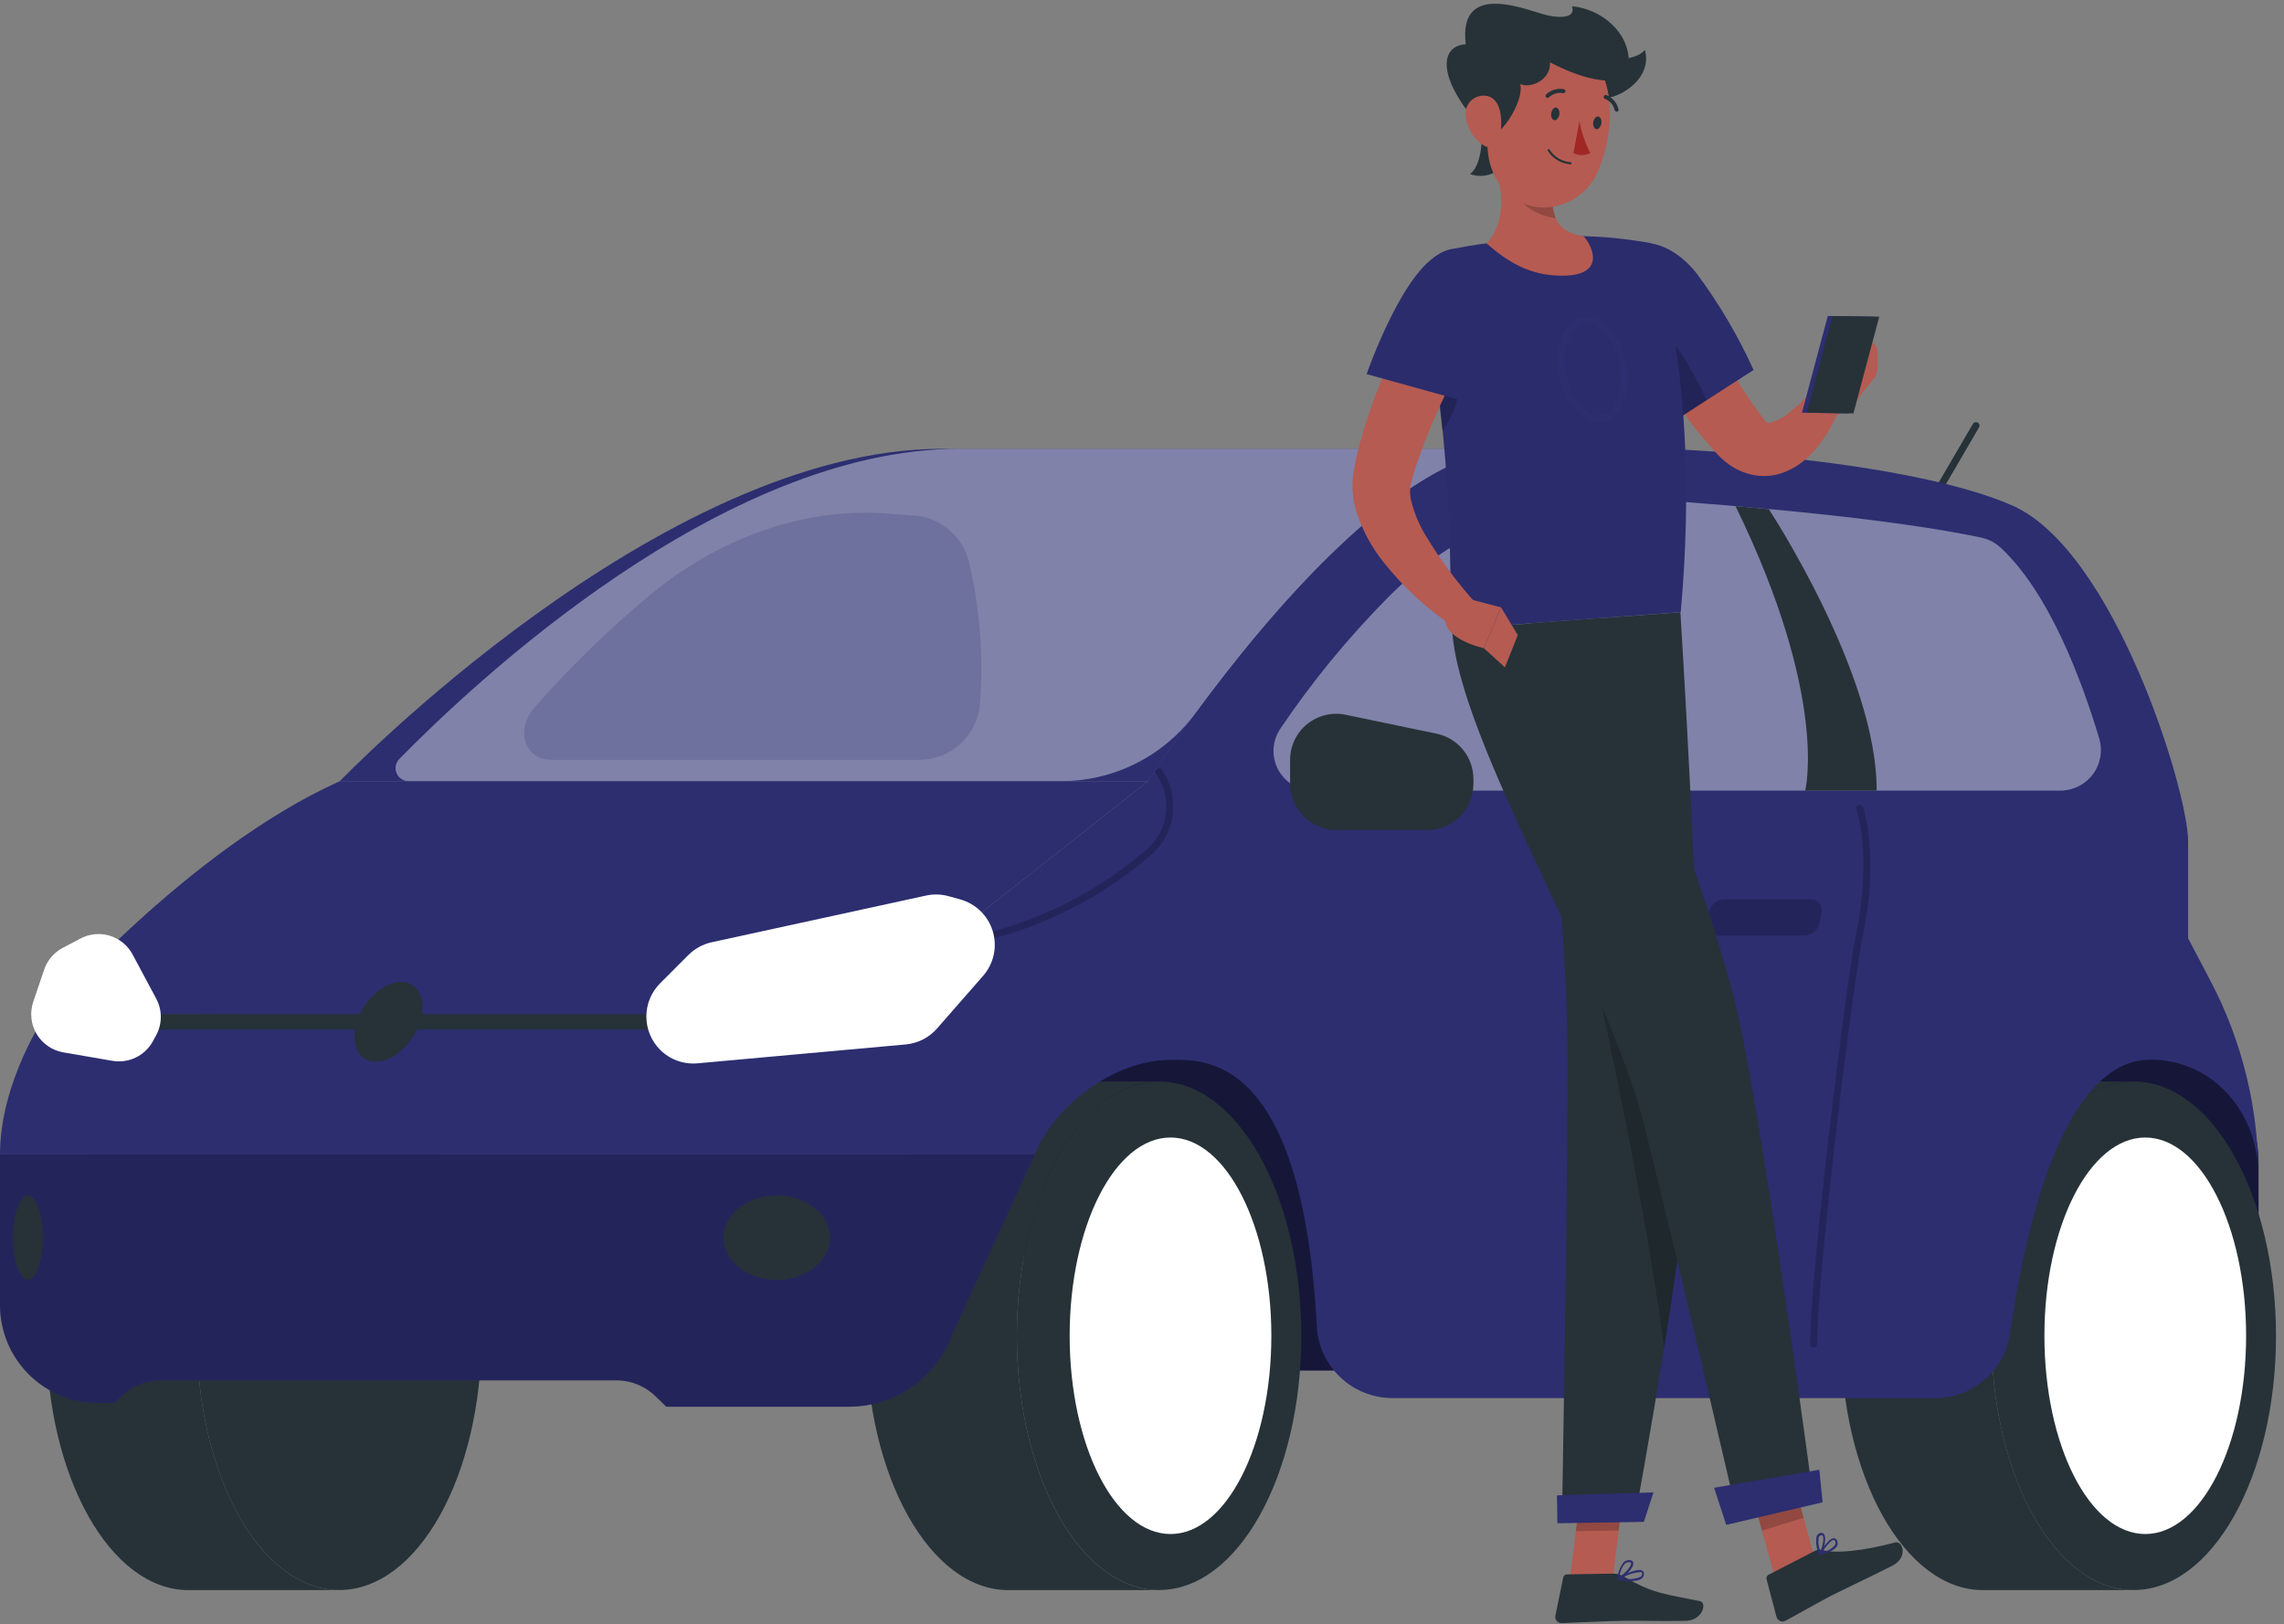 <svg width="194" height="138" viewBox="0 0 194 138" fill="none" xmlns="http://www.w3.org/2000/svg">
<rect x="0" y="0" width="194" height="138" fill="#808080" stroke="none"/>
<path d="M191.837 116.434H86.972V83.748H179.406L188.033 90.759C189.225 91.726 190.186 92.949 190.844 94.336C191.502 95.724 191.842 97.241 191.837 98.776V116.434Z" fill="#2C2E70"/>
<path opacity="0.5" d="M191.837 116.434H86.972V83.748H179.406L188.033 90.759C189.225 91.726 190.186 92.949 190.844 94.336C191.502 95.724 191.842 97.241 191.837 98.776V116.434Z" fill="black"/>
<path d="M86.37 113.486C86.37 101.556 91.795 91.886 98.426 91.886H85.634C78.96 91.886 73.577 101.531 73.577 113.486C73.577 125.44 79.003 135.092 85.634 135.092H98.451C91.765 135.092 86.37 125.416 86.37 113.486Z" fill="#263238"/>
<path d="M98.45 135.086C105.122 135.086 110.531 125.415 110.531 113.486C110.531 101.557 105.122 91.886 98.45 91.886C91.778 91.886 86.369 101.557 86.369 113.486C86.369 125.415 91.778 135.086 98.45 135.086Z" fill="#263238"/>
<path d="M99.421 130.329C104.152 130.329 107.987 122.788 107.987 113.486C107.987 104.184 104.152 96.642 99.421 96.642C94.69 96.642 90.855 104.184 90.855 113.486C90.855 122.788 94.69 130.329 99.421 130.329Z" fill="white"/>
<path d="M16.735 113.486C16.735 101.556 22.161 91.886 28.792 91.886H16C9.326 91.886 3.943 101.531 3.943 113.486C3.943 125.44 9.368 135.092 16 135.092H28.816C22.143 135.092 16.735 125.416 16.735 113.486Z" fill="#263238"/>
<path d="M28.816 135.086C35.488 135.086 40.897 125.415 40.897 113.486C40.897 101.557 35.488 91.886 28.816 91.886C22.144 91.886 16.735 101.557 16.735 113.486C16.735 125.415 22.144 135.086 28.816 135.086Z" fill="#263238"/>
<path d="M169.158 113.486C169.158 101.556 174.583 91.886 181.215 91.886H168.422C161.755 91.886 156.365 101.531 156.365 113.486C156.365 125.44 161.791 135.092 168.422 135.092H181.239C174.571 135.092 169.158 125.416 169.158 113.486Z" fill="#263238"/>
<path d="M181.239 135.086C187.911 135.086 193.32 125.415 193.32 113.486C193.32 101.557 187.911 91.886 181.239 91.886C174.567 91.886 169.158 101.557 169.158 113.486C169.158 125.415 174.567 135.086 181.239 135.086Z" fill="#263238"/>
<path d="M182.215 130.329C186.947 130.329 190.782 122.788 190.782 113.486C190.782 104.184 186.947 96.642 182.215 96.642C177.484 96.642 173.649 104.184 173.649 113.486C173.649 122.788 177.484 130.329 182.215 130.329Z" fill="white"/>
<path d="M72.094 119.514H56.595L55.727 118.67C54.835 117.777 53.625 117.274 52.363 117.272H13.624C12.362 117.274 11.152 117.777 10.261 118.67L9.73 119.195H8.319C7.223 119.195 6.138 118.978 5.126 118.558C4.114 118.137 3.195 117.52 2.422 116.743C1.649 115.966 1.037 115.044 0.621 114.03C0.206 113.016 -0.005 111.929 0 110.833V98.083H87.907L80.914 113.287C80.269 115.11 79.074 116.688 77.494 117.803C75.915 118.919 74.028 119.517 72.094 119.514Z" fill="#2C2E70"/>
<path opacity="0.2" d="M72.094 119.514H56.595L55.727 118.67C54.835 117.777 53.625 117.274 52.363 117.272H13.624C12.362 117.274 11.152 117.777 10.261 118.67L9.73 119.195H8.319C7.223 119.195 6.138 118.978 5.126 118.558C4.114 118.137 3.195 117.52 2.422 116.743C1.649 115.966 1.037 115.044 0.621 114.03C0.206 113.016 -0.005 111.929 0 110.833V98.083H87.907L80.914 113.287C80.269 115.11 79.074 116.688 77.494 117.803C75.915 118.919 74.028 119.517 72.094 119.514Z" fill="black"/>
<path d="M163.6 43.725C163.546 43.726 163.494 43.711 163.449 43.683C163.414 43.663 163.384 43.637 163.36 43.606C163.336 43.575 163.318 43.539 163.308 43.501C163.298 43.462 163.295 43.423 163.301 43.383C163.307 43.344 163.32 43.307 163.34 43.273L167.56 36.039C167.578 36 167.603 35.966 167.634 35.938C167.666 35.91 167.703 35.889 167.743 35.876C167.783 35.863 167.826 35.858 167.868 35.863C167.91 35.868 167.95 35.881 167.986 35.902C168.023 35.923 168.055 35.952 168.079 35.986C168.104 36.02 168.121 36.059 168.13 36.101C168.139 36.142 168.139 36.184 168.13 36.226C168.121 36.267 168.104 36.306 168.079 36.34L163.859 43.574C163.833 43.62 163.795 43.658 163.749 43.684C163.704 43.711 163.652 43.724 163.6 43.725Z" fill="#263238"/>
<path d="M185.857 79.715V71.492C185.857 67.169 179.575 46.775 170.936 42.953C162.297 39.131 141.397 37.431 128.231 38.13C115.065 38.83 97.486 66.368 97.486 66.368L99.397 90.047C102.073 90.047 110.598 89.24 111.846 112.666C111.929 114.318 112.645 115.874 113.845 117.012C115.045 118.15 116.636 118.782 118.29 118.779H164.383C165.932 118.778 167.428 118.217 168.595 117.2C169.763 116.183 170.524 114.778 170.737 113.245C171.943 104.895 175.09 90.029 182.68 90.029C188.003 90.029 191.819 94.587 191.819 99.813C191.82 94.071 190.426 88.415 187.756 83.332L185.857 79.715Z" fill="#2C2E70"/>
<path d="M80.003 38.13C56.028 38.13 28.864 66.368 28.864 66.368H97.51C97.51 66.368 115.071 38.836 128.255 38.13H80.003Z" fill="#2C2E70"/>
<path opacity="0.4" d="M81.474 38.13C61.279 38.13 40.095 58.169 33.916 64.481C33.763 64.637 33.659 64.835 33.617 65.05C33.576 65.265 33.6 65.488 33.685 65.689C33.77 65.891 33.913 66.063 34.096 66.184C34.278 66.305 34.493 66.368 34.712 66.368H90.089C92.318 66.374 94.517 65.854 96.507 64.851C98.497 63.847 100.223 62.388 101.543 60.592C107.499 52.478 118.971 38.631 128.255 38.13H81.474Z" fill="white"/>
<path d="M97.51 66.368L72.154 86.376L3.919 86.159C3.919 86.159 0 91.856 0 98.083H87.907C89.347 94.267 94.399 90.047 99.421 90.047C99.421 82.946 97.51 66.368 97.51 66.368Z" fill="#2C2E70"/>
<path opacity="0.2" d="M80.914 80.48C80.842 80.479 80.772 80.453 80.718 80.405C80.664 80.358 80.628 80.292 80.618 80.221C80.608 80.143 80.629 80.064 80.676 80C80.723 79.937 80.793 79.895 80.871 79.883C86.958 78.897 92.654 76.247 97.329 72.227C98.254 71.45 98.855 70.356 99.017 69.159C99.178 67.962 98.888 66.748 98.203 65.753C98.178 65.72 98.16 65.683 98.15 65.644C98.139 65.604 98.137 65.563 98.144 65.522C98.15 65.482 98.164 65.443 98.186 65.409C98.207 65.374 98.236 65.344 98.269 65.32C98.303 65.297 98.341 65.281 98.381 65.273C98.421 65.264 98.463 65.265 98.503 65.273C98.543 65.281 98.581 65.297 98.614 65.321C98.648 65.344 98.676 65.374 98.698 65.409C99.466 66.528 99.791 67.892 99.609 69.237C99.428 70.582 98.752 71.811 97.715 72.685C92.958 76.78 87.159 79.476 80.962 80.474L80.914 80.48Z" fill="black"/>
<path d="M3.919 86.159C3.919 86.159 15.903 72.191 28.864 66.368H97.51L72.154 86.376L3.919 86.159Z" fill="#2C2E70"/>
<path d="M56.999 86.159H11.985V87.467H56.999V86.159Z" fill="#263238"/>
<path d="M56.065 83.543L58.476 81.131C59.018 80.59 59.704 80.215 60.453 80.052L78.665 76.085C79.305 75.945 79.97 75.966 80.6 76.146L81.577 76.417C82.227 76.6 82.82 76.945 83.301 77.419C83.782 77.893 84.136 78.481 84.328 79.129C84.521 79.776 84.546 80.462 84.403 81.122C84.259 81.782 83.95 82.395 83.506 82.904L79.588 87.383C78.912 88.153 77.967 88.636 76.947 88.733L59.266 90.337C58.682 90.392 58.093 90.319 57.54 90.121C56.988 89.923 56.486 89.605 56.071 89.191C55.323 88.442 54.902 87.427 54.901 86.368C54.9 85.309 55.318 84.294 56.065 83.543Z" fill="white"/>
<path d="M13.257 84.821L11.261 81.089C10.98 80.567 10.564 80.129 10.056 79.823C9.573 79.534 9.024 79.373 8.461 79.357C7.898 79.341 7.341 79.471 6.842 79.733L5.329 80.528C4.586 80.921 4.021 81.584 3.75 82.379L2.827 85.11C2.674 85.56 2.62 86.037 2.669 86.51C2.718 86.982 2.869 87.439 3.111 87.847C3.354 88.256 3.682 88.607 4.073 88.876C4.464 89.146 4.909 89.327 5.377 89.408L9.543 90.126C10.223 90.243 10.922 90.144 11.542 89.842C12.162 89.54 12.671 89.051 12.997 88.444L13.275 87.931C13.53 87.452 13.662 86.917 13.659 86.374C13.656 85.831 13.517 85.297 13.257 84.821Z" fill="white"/>
<path opacity="0.4" d="M111.532 67.169H175C175.538 67.17 176.068 67.044 176.549 66.803C177.03 66.561 177.447 66.21 177.769 65.779C178.09 65.347 178.305 64.846 178.398 64.316C178.491 63.786 178.458 63.242 178.303 62.727C176.856 57.904 174.083 50.362 169.918 46.516C169.454 46.092 168.886 45.801 168.272 45.672C160.79 44.087 148.764 43.032 139.842 42.417C135.798 42.14 131.742 42.742 127.953 44.183C124.163 45.623 120.731 47.867 117.892 50.76C114.497 54.189 111.432 57.929 108.735 61.931C108.397 62.438 108.203 63.027 108.173 63.636C108.144 64.244 108.28 64.849 108.567 65.387C108.854 65.924 109.281 66.374 109.803 66.688C110.325 67.002 110.923 67.168 111.532 67.169Z" fill="white"/>
<path d="M70.497 105.149C70.497 107.126 68.471 108.735 65.975 108.735C63.48 108.735 61.454 107.126 61.454 105.149C61.454 103.171 63.474 101.568 65.975 101.568C68.477 101.568 70.497 103.171 70.497 105.149Z" fill="#263238"/>
<path d="M34.067 83.422C35.55 83.422 36.273 84.941 35.682 86.81C35.092 88.679 33.416 90.204 31.927 90.204C30.438 90.204 29.72 88.685 30.311 86.81C30.902 84.935 32.584 83.422 34.067 83.422Z" fill="#263238"/>
<path d="M3.647 105.149C3.647 107.126 3.044 108.735 2.375 108.735C1.706 108.735 1.097 107.126 1.097 105.149C1.097 103.171 1.7 101.568 2.375 101.568C3.05 101.568 3.647 103.171 3.647 105.149Z" fill="#263238"/>
<path d="M109.579 66.597V64.565C109.578 63.982 109.708 63.406 109.958 62.88C110.208 62.353 110.572 61.889 111.024 61.521C111.477 61.153 112.005 60.891 112.572 60.753C113.138 60.615 113.728 60.606 114.299 60.725L122.028 62.335C122.91 62.519 123.702 63.001 124.271 63.7C124.839 64.4 125.15 65.273 125.15 66.175V66.597C125.15 67.636 124.738 68.634 124.003 69.37C123.268 70.105 122.272 70.52 121.232 70.521H113.503C112.463 70.521 111.464 70.108 110.728 69.372C109.992 68.636 109.579 67.638 109.579 66.597Z" fill="#263238"/>
<path d="M150.241 43.261C150.241 43.261 149.21 43.158 147.413 43.002C155.359 59.278 153.333 67.169 153.333 67.169H159.398C159.458 57.259 150.241 43.261 150.241 43.261Z" fill="#263238"/>
<path opacity="0.2" d="M83.229 59.881C83.106 61.16 82.511 62.348 81.561 63.213C80.61 64.078 79.371 64.557 78.086 64.559H46.841C44.562 64.559 43.736 62.015 45.388 60.122C48.369 56.728 51.605 53.568 55.07 50.669C60.954 45.714 68.26 43.14 75.09 43.616L77.67 43.803C78.784 43.89 79.84 44.334 80.681 45.07C81.521 45.805 82.102 46.792 82.337 47.884C83.248 51.814 83.549 55.86 83.229 59.881Z" fill="#2C2E70"/>
<path opacity="0.2" d="M154.057 114.493C153.977 114.493 153.9 114.461 153.844 114.404C153.787 114.348 153.755 114.271 153.755 114.191C153.755 108.09 156.866 82.934 157.68 79.166C158.469 75.507 158.469 71.419 157.68 68.761C157.657 68.684 157.666 68.602 157.705 68.532C157.743 68.462 157.808 68.409 157.885 68.387C157.961 68.366 158.043 68.376 158.113 68.414C158.183 68.453 158.235 68.516 158.258 68.592C159.072 71.341 159.072 75.543 158.258 79.293C157.445 83.042 154.346 108.115 154.346 114.191C154.346 114.269 154.316 114.344 154.262 114.4C154.208 114.456 154.135 114.489 154.057 114.493Z" fill="black"/>
<path opacity="0.2" d="M153.255 79.486H145.906C145.767 79.49 145.628 79.463 145.501 79.405C145.374 79.347 145.262 79.261 145.173 79.154C145.085 79.046 145.022 78.919 144.99 78.783C144.959 78.647 144.958 78.506 144.99 78.37L145.141 77.52C145.201 77.214 145.364 76.938 145.601 76.736C145.838 76.533 146.137 76.417 146.449 76.405H153.797C153.937 76.4 154.075 76.428 154.203 76.486C154.33 76.543 154.442 76.629 154.53 76.737C154.619 76.845 154.681 76.971 154.713 77.107C154.745 77.243 154.745 77.384 154.714 77.52L154.563 78.37C154.502 78.676 154.34 78.953 154.103 79.155C153.865 79.358 153.567 79.474 153.255 79.486Z" fill="black"/>
<path d="M133.343 134.176L136.984 134.115L138.033 125.675L134.398 125.736L133.343 134.176Z" fill="#B55B52"/>
<path d="M150.723 133.904L154.256 132.825L152.061 124.825L148.529 125.911L150.723 133.904Z" fill="#B55B52"/>
<path d="M154.147 131.764L150.205 133.796C150.141 133.83 150.09 133.885 150.062 133.952C150.033 134.019 150.028 134.093 150.048 134.163L150.892 137.365C150.912 137.442 150.95 137.514 151.002 137.575C151.055 137.636 151.12 137.684 151.194 137.716C151.268 137.748 151.348 137.763 151.428 137.76C151.508 137.756 151.587 137.734 151.657 137.696C152.917 137.021 153.804 136.49 155.401 135.64C156.384 135.134 159.398 133.711 160.754 133.006C162.111 132.301 161.598 130.872 160.983 131.041C158.21 131.782 155.944 131.999 154.774 131.692C154.563 131.636 154.34 131.662 154.147 131.764Z" fill="#263238"/>
<path d="M137.057 133.693L133.084 133.759C133.012 133.761 132.943 133.787 132.888 133.833C132.834 133.879 132.796 133.942 132.782 134.013L132.113 137.256C132.096 137.334 132.096 137.415 132.115 137.493C132.134 137.571 132.17 137.644 132.221 137.706C132.273 137.768 132.337 137.817 132.411 137.849C132.484 137.882 132.564 137.898 132.644 137.895C134.078 137.847 136.146 137.732 137.949 137.702C140.053 137.672 140.668 137.756 143.139 137.702C144.628 137.702 145.02 136.159 144.393 136.032C141.536 135.429 140.42 135.429 137.943 133.946C137.674 133.787 137.369 133.7 137.057 133.693Z" fill="#263238"/>
<path d="M142.585 23.451C143.411 25.109 144.345 26.863 145.279 28.533C146.214 30.203 147.202 31.867 148.257 33.428C148.529 33.814 148.782 34.218 149.059 34.586L149.74 35.514C149.879 35.695 149.957 35.779 149.982 35.822C150.006 35.864 150.018 35.924 150.193 35.936C150.833 35.82 151.428 35.528 151.911 35.092C152.242 34.839 152.58 34.55 152.911 34.242C153.243 33.935 153.575 33.579 153.864 33.296L156.269 34.634C156.069 35.166 155.831 35.684 155.558 36.183C155.289 36.694 154.978 37.182 154.629 37.642C154.259 38.145 153.834 38.606 153.363 39.017C152.804 39.514 152.156 39.901 151.452 40.156C150.571 40.478 149.615 40.53 148.704 40.307C147.85 40.097 147.059 39.684 146.401 39.101C146.255 38.978 146.116 38.847 145.985 38.709L145.792 38.51L145.653 38.354L145.123 37.751C144.767 37.347 144.441 36.931 144.104 36.545C142.816 34.889 141.628 33.158 140.547 31.361C140.017 30.468 139.492 29.552 139.01 28.654C138.528 27.756 138.057 26.845 137.611 25.826L142.585 23.451Z" fill="#B55B52"/>
<path d="M136.062 23.475C135.079 26.815 141.982 35.912 141.982 35.912L148.945 31.433C147.634 28.54 146.018 25.795 144.122 23.246C141.27 19.611 137.135 19.804 136.062 23.475Z" fill="#2C2E70"/>
<g opacity="0.2">
<path opacity="0.2" d="M136.062 23.475C135.079 26.815 141.982 35.912 141.982 35.912L148.945 31.433C147.634 28.54 146.018 25.795 144.122 23.246C141.27 19.611 137.135 19.804 136.062 23.475Z" fill="black"/>
</g>
<path opacity="0.2" d="M140.306 27.394C141.735 27.997 143.845 31.457 144.942 34.025L141.988 35.924C140.335 33.718 138.85 31.39 137.545 28.961C138.479 27.924 139.546 27.074 140.306 27.394Z" fill="black"/>
<path d="M153.448 33.947L155.968 29.872L158.168 33.386C157.639 34.324 156.779 35.031 155.757 35.37L153.448 33.947Z" fill="#B55B52"/>
<path d="M159.482 29.914V31.174C159.482 31.567 159.346 31.949 159.096 32.253L158.18 33.386L155.98 29.872L158.252 29.046C158.391 28.997 158.54 28.981 158.686 29.002C158.832 29.022 158.971 29.077 159.092 29.162C159.212 29.247 159.311 29.359 159.379 29.49C159.446 29.621 159.482 29.766 159.482 29.914Z" fill="#B55B52"/>
<path d="M157.023 35.122L153.056 35.062L155.25 26.845L159.217 26.905L157.023 35.122Z" fill="#2C2E70"/>
<path d="M157.427 35.122L153.46 35.062L155.654 26.845L159.621 26.905L157.427 35.122Z" fill="#263238"/>
<path opacity="0.2" d="M138.033 125.681L137.491 130.028L133.849 130.088L134.392 125.736L138.033 125.681Z" fill="black"/>
<path opacity="0.2" d="M148.529 125.911L152.067 124.825L153.195 128.949L149.656 130.034L148.529 125.911Z" fill="black"/>
<path d="M120.701 25.23C123.673 38.022 123.028 50.712 123.354 53.449L142.759 52.002C144.622 31.21 140.209 20.654 140.209 20.654C140.209 20.654 138.962 20.413 137.268 20.238C136.737 20.184 136.158 20.136 135.561 20.105C135.23 20.105 134.898 20.075 134.555 20.069C131.797 20.112 129.043 20.314 126.308 20.672C125.789 20.738 125.265 20.811 124.753 20.895L123.378 21.148H123.324C122.88 21.237 122.458 21.414 122.084 21.669C121.709 21.923 121.39 22.251 121.146 22.632C120.901 23.013 120.735 23.439 120.659 23.886C120.583 24.332 120.597 24.789 120.701 25.23Z" fill="#2C2E70"/>
<g opacity="0.2">
<path opacity="0.2" d="M120.701 25.23C123.673 38.022 123.028 50.712 123.354 53.449L142.759 52.002C144.622 31.21 140.209 20.654 140.209 20.654C140.209 20.654 138.962 20.413 137.268 20.238C136.737 20.184 136.158 20.136 135.561 20.105C135.23 20.105 134.898 20.075 134.555 20.069C131.797 20.112 129.043 20.314 126.308 20.672C125.789 20.738 125.265 20.811 124.753 20.895L123.378 21.148H123.324C122.88 21.237 122.458 21.414 122.084 21.669C121.709 21.923 121.39 22.251 121.146 22.632C120.901 23.013 120.735 23.439 120.659 23.886C120.583 24.332 120.597 24.789 120.701 25.23Z" fill="black"/>
</g>
<path opacity="0.2" d="M123.987 27.93L121.756 30.794C121.759 30.83 121.759 30.866 121.756 30.902C122.07 32.844 122.311 34.743 122.492 36.575C124.632 33.941 124.318 29.184 123.987 27.93Z" fill="black"/>
<path d="M127.242 15.018C127.706 16.971 127.676 19.141 126.278 20.696C127.827 22.023 129.834 23.536 132.993 23.415C136.152 23.294 135.447 21.16 134.525 20.081C131.83 19.647 131.824 17.893 131.8 15.964C131.799 15.769 131.735 15.579 131.62 15.422C131.504 15.265 131.341 15.149 131.155 15.09L128.189 14.137C128.063 14.097 127.93 14.091 127.801 14.12C127.673 14.149 127.554 14.211 127.458 14.301C127.362 14.39 127.291 14.504 127.253 14.63C127.215 14.756 127.211 14.89 127.242 15.018Z" fill="#B55B52"/>
<path d="M135.772 35.882C134.145 35.882 132.644 33.929 132.348 31.433C132.233 30.772 132.253 30.095 132.407 29.442C132.562 28.789 132.847 28.174 133.247 27.635C133.435 27.408 133.671 27.224 133.937 27.097C134.204 26.97 134.495 26.903 134.79 26.899C136.411 26.899 137.919 28.853 138.208 31.349C138.324 32.009 138.305 32.686 138.151 33.339C137.998 33.992 137.714 34.607 137.316 35.146C137.126 35.372 136.89 35.555 136.624 35.682C136.358 35.809 136.067 35.877 135.772 35.882ZM134.796 27.502C134.586 27.506 134.379 27.556 134.19 27.649C134.002 27.741 133.836 27.875 133.705 28.039C133.365 28.515 133.124 29.054 132.996 29.624C132.867 30.195 132.854 30.785 132.957 31.361C133.204 33.489 134.494 35.279 135.778 35.279C135.99 35.276 136.198 35.227 136.387 35.134C136.577 35.041 136.744 34.907 136.876 34.742C137.214 34.266 137.454 33.727 137.583 33.157C137.711 32.587 137.725 31.996 137.623 31.421C137.388 29.293 136.098 27.502 134.82 27.502H134.796Z" fill="#2C2E70"/>
<path opacity="0.2" d="M131.806 16.073L128.822 16.458C128.888 16.591 128.972 16.718 129.051 16.844C129.617 17.748 130.859 18.345 132.149 18.562C131.87 17.764 131.753 16.917 131.806 16.073Z" fill="black"/>
<path d="M135.676 8.35C137.334 8.627 140.432 6.746 139.709 4.239C138.781 5.402 135.676 5.01 135.676 5.01V8.35Z" fill="#263238"/>
<path d="M129.201 11.002C129.382 12.678 127.315 15.662 124.855 14.788C126.061 13.932 125.868 10.804 125.868 10.804L129.201 11.002Z" fill="#263238"/>
<path d="M126.772 7.747C126.326 11.328 125.88 13.408 127.333 15.584C129.509 18.822 134.187 17.996 135.694 14.638C137.051 11.623 137.551 6.252 134.344 4.19C133.641 3.735 132.834 3.466 131.999 3.409C131.163 3.352 130.327 3.509 129.569 3.865C128.812 4.221 128.157 4.764 127.668 5.443C127.178 6.123 126.87 6.916 126.772 7.747Z" fill="#B55B52"/>
<path d="M126.278 11.364C127.152 12.287 129.557 8.519 129.117 7.144C130.021 7.542 131.758 6.783 131.649 5.288C134.356 6.734 138.28 7.88 138.341 5.288C138.401 2.695 135.929 0.736 133.518 0.531C133.807 1.309 133.042 1.64 131.468 1.309C129.895 0.977 123.83 -1.814 124.499 3.762C122.233 3.895 121.937 6.765 126.278 11.364Z" fill="#263238"/>
<path d="M124.505 9.972C124.631 10.871 125.108 11.684 125.832 12.232C126.796 12.95 127.399 12.19 127.489 11.057C127.574 10.032 127.489 8.428 126.338 8.157C126.088 8.103 125.827 8.111 125.581 8.183C125.335 8.254 125.111 8.386 124.929 8.567C124.747 8.747 124.613 8.97 124.539 9.215C124.465 9.461 124.453 9.721 124.505 9.972Z" fill="#B55B52"/>
<path d="M129.973 52.96L142.729 52.014C142.729 52.014 144.381 78.195 144.255 89.294C144.128 100.844 138.829 129.16 138.829 129.16L132.668 129.256C132.668 129.256 133.156 101.791 133.156 90.451C133.156 75.181 129.955 52.96 129.955 52.96" fill="#263238"/>
<path opacity="0.2" d="M134.904 80.179C135.073 80.932 139.818 102.158 141.349 114.541C142.163 109.393 143.001 103.611 143.567 98.505L134.904 80.179Z" fill="black"/>
<path d="M135.845 52.532C135.845 52.532 145.557 76.321 147.745 86.756C150.156 98.18 153.984 127.074 153.984 127.074L147.395 128.099C147.395 128.099 142.41 106.499 139.619 95.467C136.448 82.892 123.872 62.98 123.342 53.461L135.845 52.532Z" fill="#263238"/>
<path d="M154.81 127.635L146.624 129.552L145.593 126.399L154.533 124.868L154.81 127.635Z" fill="#2C2E70"/>
<path d="M139.625 129.298L132.282 129.413L132.246 127.044L140.445 126.791L139.625 129.298Z" fill="#2C2E70"/>
<path d="M131.764 9.604C131.709 9.893 131.818 10.153 132.005 10.207C132.192 10.261 132.391 10.038 132.445 9.749C132.499 9.459 132.391 9.2 132.198 9.146C132.005 9.092 131.818 9.315 131.764 9.604Z" fill="#263238"/>
<path d="M135.332 10.364C135.278 10.647 135.387 10.912 135.573 10.966C135.76 11.021 135.959 10.798 136.014 10.508C136.068 10.219 135.959 9.954 135.772 9.905C135.586 9.857 135.387 10.074 135.332 10.364Z" fill="#263238"/>
<path d="M134.157 10.291C134.336 11.237 134.644 12.154 135.073 13.016C134.849 13.12 134.605 13.174 134.359 13.174C134.112 13.174 133.868 13.12 133.644 13.016L134.157 10.291Z" fill="#A02724"/>
<path d="M133.036 13.902C132.713 13.835 132.407 13.703 132.138 13.513C131.868 13.323 131.64 13.08 131.468 12.799C131.457 12.778 131.455 12.754 131.462 12.731C131.469 12.709 131.484 12.69 131.504 12.678C131.525 12.669 131.547 12.668 131.568 12.675C131.59 12.681 131.608 12.696 131.619 12.715C131.815 13.023 132.081 13.28 132.395 13.466C132.709 13.653 133.063 13.763 133.427 13.788C133.447 13.793 133.464 13.804 133.476 13.82C133.488 13.836 133.495 13.855 133.495 13.875C133.495 13.895 133.488 13.914 133.476 13.93C133.464 13.946 133.447 13.957 133.427 13.963C133.295 13.954 133.164 13.934 133.036 13.902Z" fill="#263238"/>
<path d="M131.408 8.314C131.38 8.301 131.353 8.285 131.33 8.266C131.299 8.232 131.283 8.188 131.283 8.142C131.283 8.097 131.299 8.053 131.33 8.018C131.529 7.831 131.77 7.693 132.033 7.616C132.296 7.54 132.574 7.527 132.843 7.578C132.886 7.591 132.923 7.62 132.946 7.66C132.968 7.699 132.974 7.745 132.963 7.789C132.952 7.832 132.924 7.869 132.886 7.892C132.847 7.915 132.801 7.921 132.758 7.91C132.543 7.871 132.321 7.884 132.111 7.948C131.901 8.012 131.71 8.125 131.553 8.278C131.533 8.294 131.509 8.306 131.484 8.312C131.459 8.318 131.433 8.319 131.408 8.314Z" fill="#263238"/>
<path d="M137.255 9.465C137.228 9.456 137.203 9.441 137.183 9.419C137.163 9.398 137.149 9.373 137.141 9.345C137.092 9.134 136.993 8.939 136.853 8.775C136.712 8.612 136.534 8.484 136.333 8.404C136.289 8.39 136.253 8.36 136.231 8.319C136.21 8.279 136.205 8.231 136.219 8.187C136.232 8.143 136.263 8.107 136.304 8.086C136.344 8.064 136.392 8.059 136.436 8.073C136.693 8.174 136.922 8.337 137.103 8.547C137.284 8.757 137.411 9.008 137.473 9.278C137.48 9.3 137.482 9.323 137.48 9.346C137.478 9.369 137.471 9.391 137.46 9.411C137.448 9.431 137.433 9.448 137.414 9.462C137.396 9.475 137.374 9.485 137.352 9.489C137.318 9.494 137.283 9.486 137.255 9.465Z" fill="#263238"/>
<path d="M155.51 131.776C155.221 131.917 154.918 132.024 154.605 132.096C154.592 132.106 154.577 132.112 154.56 132.112C154.544 132.112 154.528 132.106 154.515 132.096C154.505 132.082 154.5 132.065 154.5 132.047C154.5 132.03 154.505 132.013 154.515 131.999C154.593 131.867 155.305 130.685 155.757 130.685C155.808 130.685 155.858 130.699 155.902 130.726C155.945 130.752 155.981 130.79 156.004 130.836C156.051 130.907 156.08 130.989 156.089 131.074C156.097 131.159 156.085 131.245 156.052 131.324C155.925 131.529 155.734 131.688 155.51 131.776ZM154.768 131.873C155.21 131.807 155.611 131.577 155.889 131.228C155.911 131.173 155.918 131.114 155.91 131.056C155.903 130.999 155.881 130.943 155.847 130.896C155.811 130.836 155.781 130.83 155.751 130.83C155.516 130.83 155.063 131.414 154.768 131.873Z" fill="#2C2E70"/>
<path d="M154.623 132.09H154.575C154.56 132.087 154.545 132.081 154.532 132.071C154.52 132.062 154.51 132.05 154.503 132.035C154.284 131.563 154.212 131.036 154.298 130.522C154.323 130.46 154.361 130.405 154.408 130.358C154.456 130.311 154.513 130.275 154.575 130.251C154.633 130.222 154.698 130.214 154.761 130.229C154.824 130.243 154.879 130.278 154.919 130.329C155.178 130.655 154.919 131.698 154.654 132.053C154.651 132.061 154.647 132.068 154.642 132.075C154.637 132.081 154.631 132.086 154.623 132.09ZM154.623 130.444C154.558 130.477 154.507 130.533 154.479 130.601C154.407 131.008 154.457 131.428 154.623 131.806C154.822 131.378 154.961 130.631 154.81 130.444C154.81 130.444 154.762 130.384 154.66 130.444H154.623Z" fill="#2C2E70"/>
<path d="M137.424 134.193C137.409 134.187 137.395 134.176 137.386 134.162C137.376 134.148 137.371 134.132 137.371 134.115C137.371 134.098 137.376 134.082 137.386 134.068C137.395 134.054 137.409 134.043 137.424 134.037C137.587 133.946 139.04 133.181 139.486 133.434C139.527 133.457 139.562 133.491 139.587 133.53C139.612 133.57 139.627 133.616 139.631 133.663C139.64 133.741 139.63 133.819 139.603 133.893C139.576 133.966 139.532 134.032 139.474 134.085C139.082 134.441 138.039 134.314 137.448 134.206L137.424 134.193ZM139.39 133.561C138.81 133.594 138.247 133.768 137.75 134.067C138.29 134.221 138.866 134.178 139.378 133.946C139.416 133.911 139.445 133.866 139.462 133.817C139.479 133.767 139.483 133.715 139.474 133.663C139.475 133.644 139.47 133.626 139.46 133.61C139.451 133.594 139.437 133.581 139.42 133.573L139.39 133.561Z" fill="#2C2E70"/>
<path d="M137.424 134.194C137.413 134.184 137.403 134.172 137.397 134.159C137.391 134.145 137.388 134.13 137.388 134.115C137.42 133.6 137.609 133.108 137.931 132.705C138.063 132.592 138.234 132.536 138.407 132.548C138.648 132.548 138.714 132.692 138.732 132.789C138.805 133.199 137.949 133.995 137.527 134.2C137.511 134.21 137.493 134.215 137.475 134.214C137.456 134.213 137.438 134.206 137.424 134.194ZM138.455 132.729C138.428 132.721 138.398 132.721 138.371 132.729C138.308 132.721 138.244 132.728 138.183 132.748C138.123 132.767 138.068 132.8 138.021 132.843C137.754 133.162 137.591 133.556 137.557 133.97C138.003 133.699 138.582 133.066 138.54 132.825C138.54 132.789 138.527 132.753 138.455 132.729Z" fill="#2C2E70"/>
<path d="M126.495 26.363C125.289 28.503 124.083 30.788 122.998 33.036C121.905 35.234 120.968 37.507 120.195 39.837C120.105 40.12 120.038 40.397 119.954 40.675C119.924 40.801 119.869 40.982 119.851 41.066C119.832 41.136 119.816 41.206 119.803 41.277C119.751 41.656 119.761 42.041 119.833 42.417C120.076 43.449 120.472 44.438 121.009 45.353C122.26 47.46 123.718 49.437 125.361 51.255L123.613 53.352C121.282 51.811 119.21 49.908 117.476 47.716C116.51 46.495 115.762 45.116 115.264 43.641C114.977 42.76 114.848 41.835 114.884 40.91C114.884 40.663 114.932 40.403 114.962 40.156C114.992 39.909 115.029 39.782 115.065 39.589C115.137 39.24 115.203 38.872 115.282 38.528C115.957 35.851 116.873 33.24 118.019 30.728C119.118 28.259 120.366 25.859 121.756 23.542L126.495 26.363Z" fill="#B55B52"/>
<path d="M122.709 21.426C119.351 22.348 116.078 31.783 116.078 31.783L124.162 34.025C125.578 32.039 126.708 29.863 127.52 27.563C129.22 22.975 126.772 20.317 122.709 21.426Z" fill="#2C2E70"/>
<g opacity="0.2">
<path opacity="0.2" d="M122.709 21.426C119.351 22.348 116.078 31.783 116.078 31.783L124.162 34.025C125.578 32.039 126.708 29.863 127.52 27.563C129.22 22.975 126.772 20.317 122.709 21.426Z" fill="black"/>
</g>
<path d="M123.812 50.633L127.501 51.604L126.037 55.071C126.037 55.071 122.727 54.371 122.745 52.569L123.812 50.633Z" fill="#B55B52"/>
<path d="M128.918 53.955L127.827 56.698L126.037 55.071L127.502 51.604L128.918 53.955Z" fill="#B55B52"/>
</svg>
